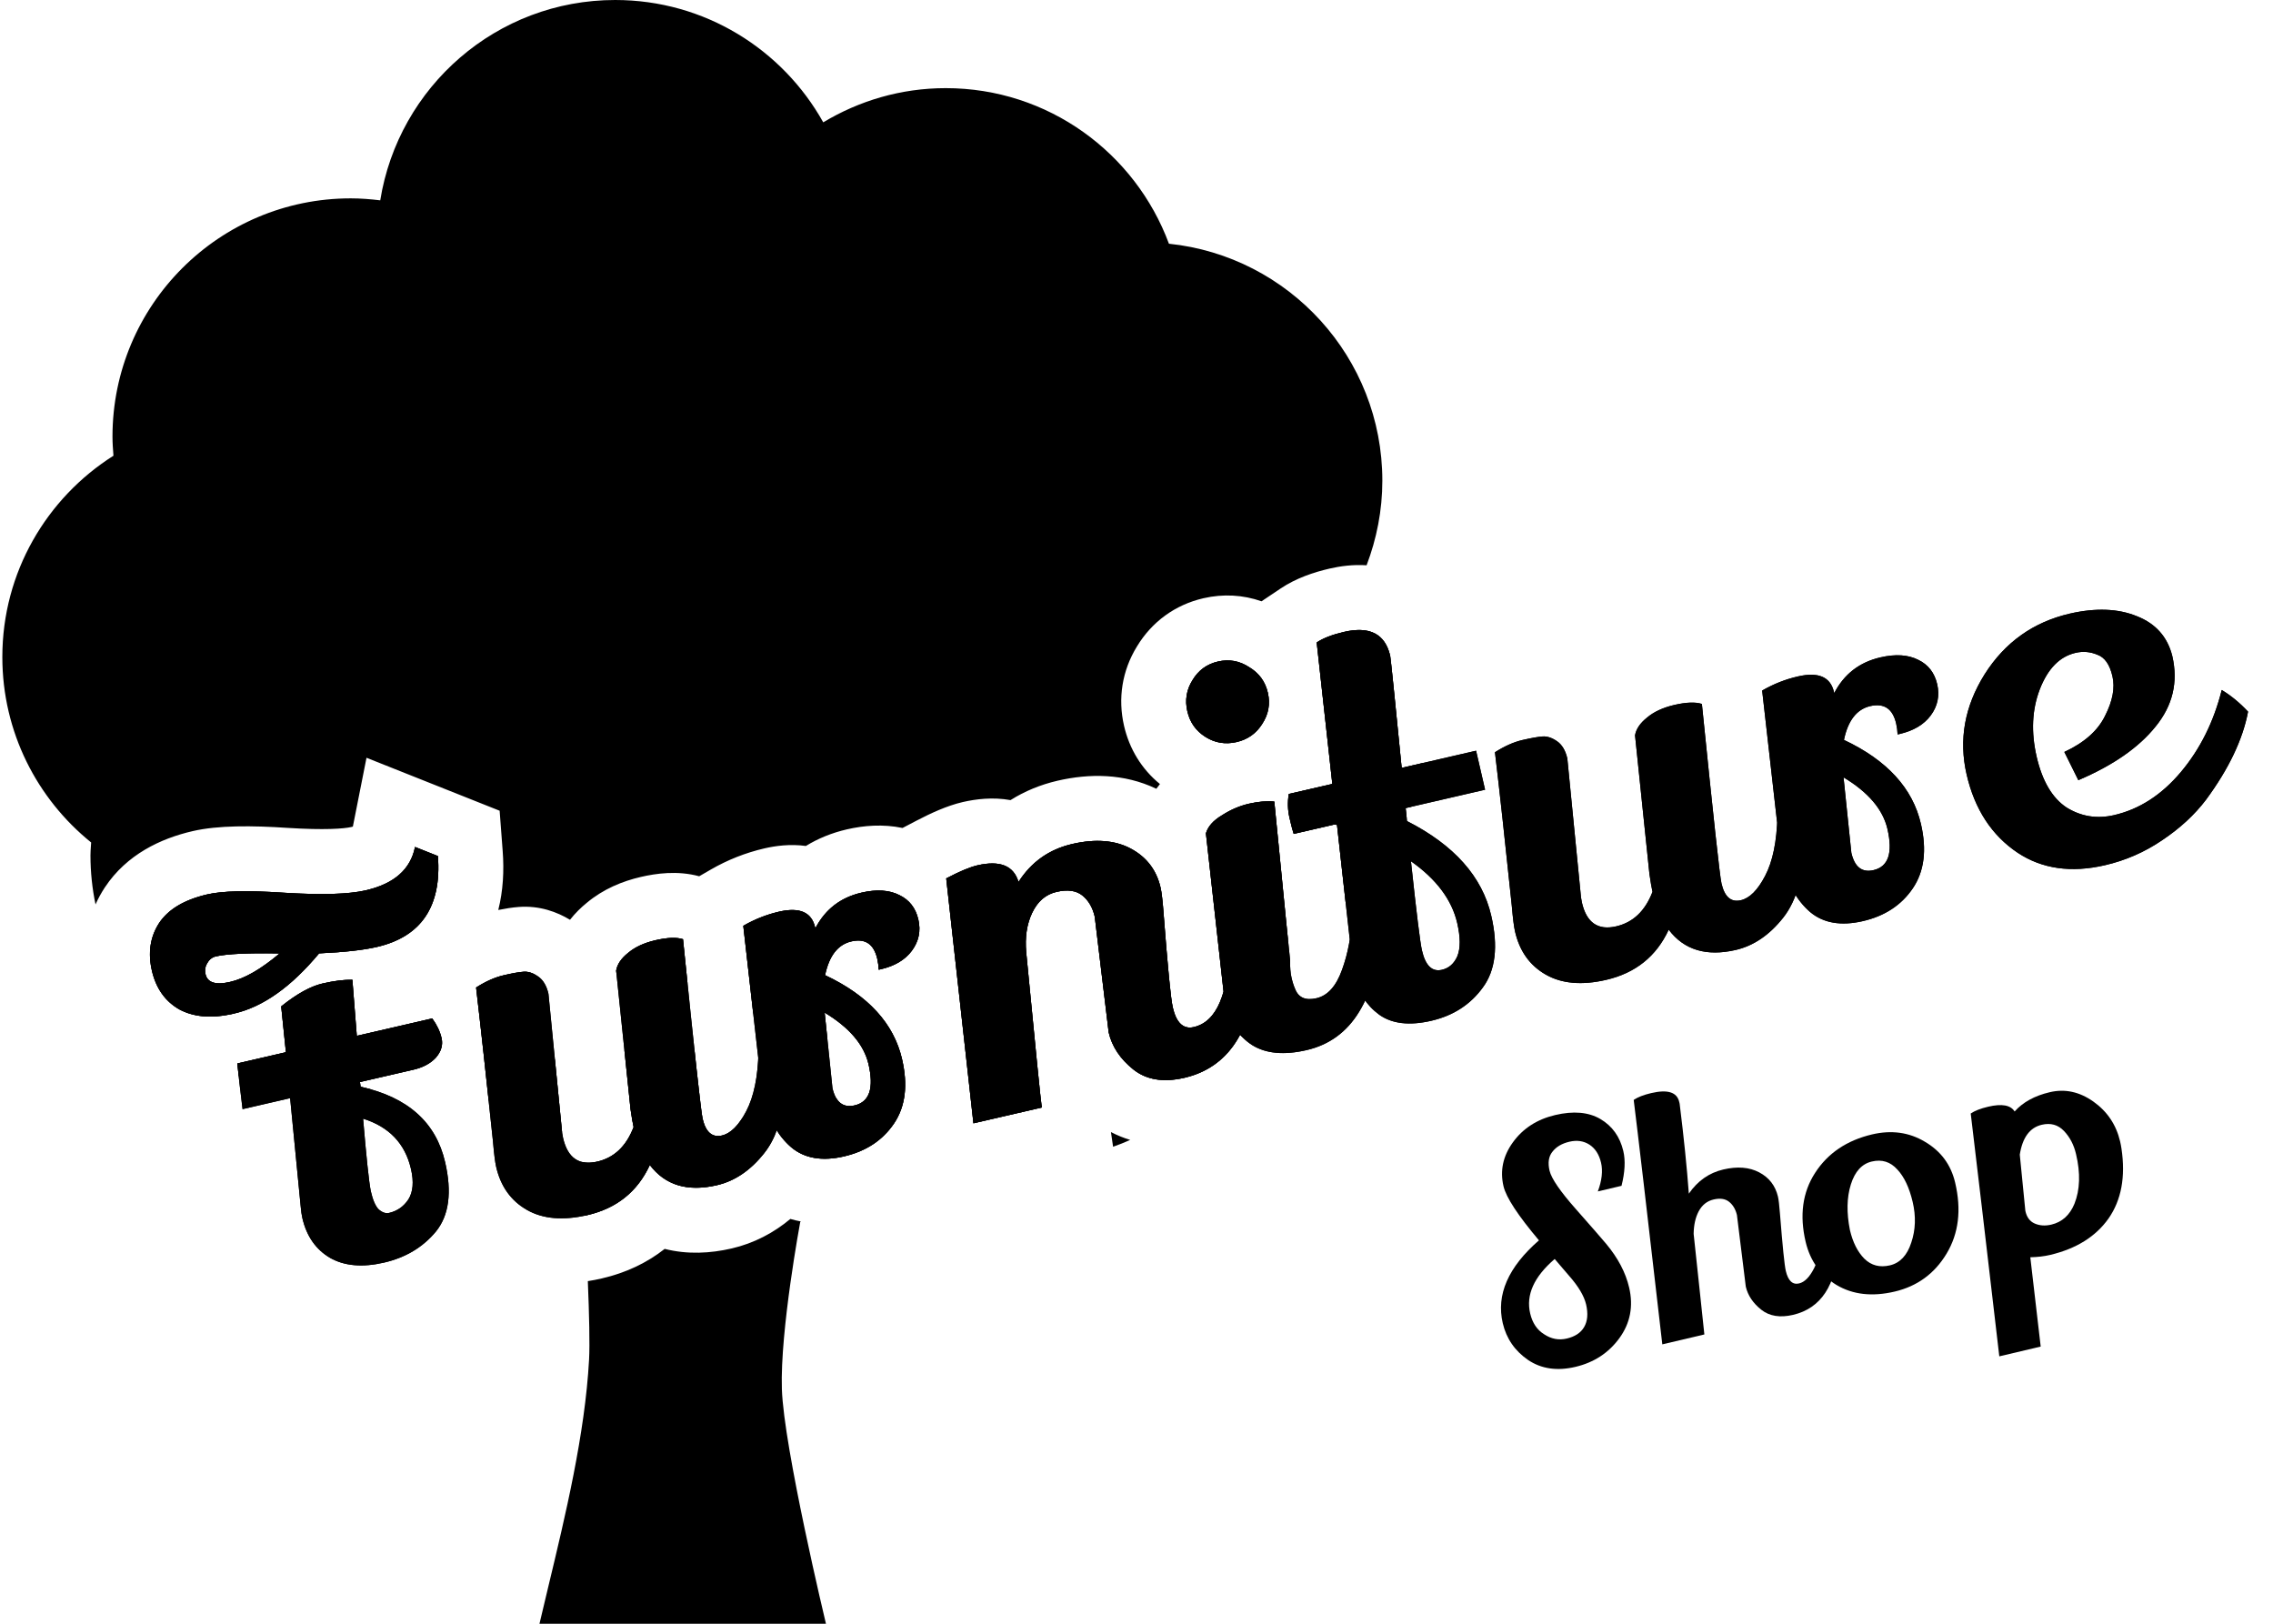 <svg width="70" height="50" viewBox="0 0 70 50" fill="none" xmlns="http://www.w3.org/2000/svg">
<path d="M11.604 29.16C11.188 29.256 10.596 29.322 9.827 29.357C8.97 30.387 8.1 31.004 7.216 31.208C7.185 31.215 7.154 31.222 7.123 31.23C6.486 31.366 5.949 31.314 5.511 31.076C5.081 30.825 4.803 30.43 4.678 29.889C4.551 29.338 4.625 28.851 4.899 28.426C5.183 27.999 5.679 27.704 6.386 27.541C6.854 27.433 7.638 27.416 8.739 27.49C9.894 27.563 10.737 27.538 11.267 27.416C12.14 27.214 12.645 26.769 12.781 26.081L13.486 26.361C13.603 27.91 12.976 28.844 11.604 29.16ZM6.33 30C6.39 30.26 6.643 30.339 7.09 30.235C7.537 30.132 8.044 29.84 8.612 29.359C7.644 29.341 6.989 29.372 6.646 29.451C6.532 29.477 6.444 29.547 6.382 29.66C6.319 29.762 6.301 29.876 6.33 30ZM10.852 30.171L10.988 31.897L13.311 31.361C13.455 31.558 13.551 31.76 13.599 31.968C13.647 32.175 13.589 32.375 13.425 32.566C13.258 32.747 13.025 32.872 12.723 32.941L11.086 33.319L11.103 33.463C12.557 33.785 13.425 34.558 13.708 35.785C13.922 36.71 13.829 37.421 13.429 37.918C13.027 38.405 12.493 38.725 11.828 38.879C11.163 39.033 10.61 38.985 10.169 38.736C9.727 38.478 9.44 38.067 9.311 37.506C9.289 37.413 9.272 37.291 9.259 37.14L8.935 33.816L7.47 34.154C7.395 33.548 7.341 33.078 7.309 32.747L8.805 32.401L8.66 30.99C9.14 30.605 9.563 30.371 9.926 30.287C10.29 30.203 10.599 30.164 10.852 30.171ZM11.984 37.349C12.233 37.291 12.431 37.153 12.577 36.933C12.721 36.702 12.748 36.39 12.656 35.995C12.476 35.215 11.985 34.699 11.182 34.447C11.283 35.639 11.361 36.382 11.418 36.675C11.482 36.956 11.565 37.145 11.664 37.242C11.773 37.337 11.88 37.373 11.984 37.349ZM21.034 28.921C21.386 32.386 21.587 34.228 21.637 34.447C21.733 34.862 21.932 35.035 22.233 34.966C22.503 34.904 22.752 34.654 22.98 34.219C23.216 33.77 23.342 33.155 23.359 32.374C23.788 32.669 24.063 32.912 24.184 33.103C24.178 34.167 23.963 34.966 23.539 35.502C23.116 36.038 22.628 36.369 22.077 36.496C21.173 36.705 20.485 36.497 20.012 35.873C19.633 36.694 18.991 37.209 18.086 37.418C17.338 37.59 16.718 37.537 16.226 37.256C15.735 36.975 15.419 36.534 15.28 35.931C15.246 35.785 15.214 35.525 15.182 35.149C14.974 33.161 14.801 31.581 14.662 30.409C14.957 30.22 15.241 30.094 15.511 30.032C15.781 29.969 15.986 29.933 16.126 29.923C16.266 29.912 16.414 29.96 16.57 30.067C16.726 30.173 16.832 30.351 16.89 30.6L17.293 34.694C17.301 34.824 17.317 34.941 17.341 35.044C17.483 35.658 17.834 35.9 18.396 35.77C18.915 35.65 19.288 35.296 19.513 34.707C19.487 34.593 19.455 34.409 19.418 34.154L18.975 29.889C19.007 29.695 19.13 29.514 19.342 29.344C19.553 29.164 19.834 29.034 20.188 28.952C20.552 28.868 20.834 28.858 21.034 28.921ZM27.017 29.526C26.912 29.069 26.646 28.889 26.22 28.988C25.804 29.084 25.534 29.431 25.409 30.029C26.736 30.653 27.526 31.516 27.78 32.618C27.965 33.418 27.882 34.078 27.531 34.597C27.18 35.115 26.667 35.453 25.991 35.609C25.316 35.765 24.774 35.671 24.366 35.327C23.956 34.973 23.677 34.474 23.528 33.83C23.482 33.632 23.454 33.485 23.443 33.389L22.891 28.509C23.238 28.308 23.605 28.163 23.989 28.074C24.623 27.928 24.994 28.088 25.102 28.556L25.109 28.587C25.412 28.003 25.886 27.636 26.53 27.488C26.998 27.38 27.387 27.405 27.697 27.563C28.005 27.711 28.2 27.962 28.281 28.315C28.363 28.668 28.295 28.99 28.078 29.281C27.868 29.56 27.55 29.748 27.124 29.846C27.103 29.851 27.083 29.856 27.062 29.861C27.056 29.742 27.041 29.63 27.017 29.526ZM26.749 32.774C26.61 32.171 26.159 31.64 25.396 31.181C25.555 32.721 25.635 33.496 25.637 33.507C25.738 33.943 25.965 34.121 26.319 34.039C26.776 33.934 26.919 33.512 26.749 32.774ZM34.143 31.789L33.714 28.226C33.65 27.946 33.523 27.729 33.334 27.575C33.145 27.422 32.88 27.384 32.537 27.464C32.204 27.541 31.953 27.757 31.784 28.114C31.622 28.458 31.562 28.86 31.603 29.321C31.886 32.256 32.046 33.85 32.083 34.104L29.978 34.59L29.14 27.049C29.55 26.834 29.87 26.7 30.098 26.647C30.795 26.486 31.217 26.657 31.366 27.159C31.76 26.543 32.311 26.153 33.017 25.99C33.734 25.824 34.337 25.871 34.823 26.131C35.31 26.391 35.616 26.791 35.741 27.331C35.775 27.477 35.807 27.759 35.838 28.179C35.964 29.814 36.057 30.762 36.117 31.021C36.227 31.5 36.443 31.701 36.766 31.627C37.472 31.464 37.837 30.602 37.86 29.043C38.3 29.335 38.581 29.582 38.705 29.784C38.576 31.74 37.831 32.875 36.47 33.19C35.825 33.338 35.301 33.251 34.898 32.928C34.496 32.605 34.244 32.226 34.143 31.789ZM36.723 20.947C36.904 20.642 37.166 20.45 37.509 20.371C37.852 20.292 38.172 20.349 38.469 20.544C38.773 20.725 38.965 20.987 39.044 21.33C39.124 21.673 39.066 21.993 38.872 22.29C38.688 22.584 38.425 22.771 38.082 22.85C37.739 22.929 37.42 22.877 37.126 22.693C36.832 22.509 36.645 22.246 36.566 21.903C36.486 21.56 36.539 21.241 36.723 20.947ZM37.138 25.662C37.199 25.451 37.364 25.265 37.633 25.105C37.9 24.933 38.174 24.816 38.455 24.751C38.746 24.683 39.009 24.661 39.244 24.683C39.561 27.905 39.723 29.532 39.73 29.563C39.726 29.783 39.741 29.966 39.775 30.111C39.806 30.246 39.844 30.363 39.889 30.463C39.993 30.723 40.211 30.815 40.543 30.738C40.886 30.659 41.148 30.369 41.328 29.868C41.516 29.354 41.617 28.799 41.633 28.204C41.716 28.229 41.859 28.327 42.063 28.499C42.267 28.671 42.396 28.805 42.451 28.902C42.435 29.782 42.237 30.534 41.855 31.158C41.474 31.782 40.935 32.175 40.239 32.336C39.543 32.497 38.983 32.445 38.561 32.181C38.149 31.915 37.881 31.512 37.756 30.971C37.73 30.857 37.708 30.736 37.689 30.609L37.138 25.662ZM42.813 20.198C42.828 20.26 42.945 21.41 43.166 23.646L45.458 23.117L45.735 24.318L43.288 24.883L43.331 25.283C44.782 26.021 45.647 26.993 45.925 28.198C46.144 29.144 46.056 29.881 45.664 30.41C45.282 30.936 44.753 31.277 44.077 31.433C43.402 31.589 42.867 31.526 42.474 31.245C42.078 30.953 41.822 30.553 41.704 30.043C41.678 29.929 41.659 29.802 41.649 29.662L41.175 25.404L41.105 25.387L39.842 25.678C39.808 25.577 39.764 25.412 39.712 25.183C39.656 24.944 39.649 24.699 39.69 24.449L41.031 24.14L40.55 19.784C40.749 19.65 41.031 19.542 41.395 19.458C42.184 19.275 42.657 19.522 42.813 20.198ZM44.877 28.424C44.711 27.707 44.236 27.072 43.452 26.52C43.623 28.112 43.735 29.027 43.791 29.266C43.899 29.734 44.103 29.933 44.405 29.863C44.623 29.813 44.782 29.672 44.882 29.441C44.979 29.2 44.978 28.861 44.877 28.424ZM52.412 21.676C52.763 25.142 52.964 26.984 53.015 27.202C53.111 27.618 53.309 27.791 53.611 27.721C53.881 27.659 54.13 27.41 54.358 26.974C54.594 26.526 54.72 25.911 54.737 25.13C55.166 25.424 55.441 25.668 55.562 25.859C55.556 26.922 55.34 27.721 54.917 28.257C54.493 28.793 54.006 29.124 53.455 29.252C52.551 29.46 51.862 29.253 51.39 28.628C51.01 29.449 50.368 29.964 49.464 30.173C48.716 30.346 48.096 30.292 47.604 30.011C47.112 29.731 46.797 29.289 46.658 28.686C46.624 28.541 46.591 28.28 46.559 27.904C46.352 25.916 46.179 24.336 46.039 23.164C46.335 22.975 46.618 22.849 46.888 22.787C47.159 22.725 47.364 22.688 47.504 22.678C47.644 22.668 47.791 22.715 47.947 22.822C48.103 22.928 48.21 23.106 48.268 23.355L48.671 27.45C48.679 27.579 48.695 27.696 48.719 27.8C48.861 28.413 49.212 28.655 49.773 28.525C50.293 28.405 50.665 28.051 50.891 27.462C50.864 27.348 50.833 27.164 50.796 26.91L50.353 22.644C50.385 22.451 50.507 22.269 50.72 22.099C50.93 21.92 51.212 21.789 51.565 21.707C51.929 21.623 52.211 21.613 52.412 21.676ZM58.395 22.282C58.289 21.824 58.024 21.645 57.597 21.743C57.182 21.839 56.911 22.186 56.787 22.784C58.113 23.408 58.904 24.271 59.158 25.373C59.343 26.173 59.26 26.833 58.909 27.352C58.558 27.871 58.045 28.208 57.369 28.364C56.694 28.52 56.152 28.426 55.744 28.083C55.334 27.728 55.054 27.229 54.906 26.585C54.86 26.387 54.832 26.241 54.821 26.145L54.268 21.264C54.616 21.063 54.982 20.918 55.367 20.83C56.001 20.683 56.372 20.844 56.48 21.311L56.487 21.343C56.79 20.758 57.264 20.392 57.908 20.243C58.376 20.135 58.764 20.16 59.075 20.318C59.383 20.466 59.577 20.717 59.659 21.07C59.74 21.424 59.672 21.746 59.455 22.037C59.246 22.315 58.928 22.503 58.502 22.602C58.481 22.607 58.46 22.611 58.439 22.616C58.434 22.497 58.419 22.385 58.395 22.282ZM58.127 25.529C57.988 24.926 57.537 24.395 56.774 23.937C56.932 25.477 57.013 26.252 57.015 26.262C57.116 26.698 57.343 26.876 57.696 26.794C58.154 26.689 58.297 26.267 58.127 25.529ZM63.574 23.155C64.187 22.871 64.605 22.501 64.828 22.044C65.062 21.585 65.138 21.179 65.056 20.826C64.972 20.462 64.817 20.241 64.591 20.161C64.372 20.069 64.149 20.05 63.92 20.103C63.432 20.215 63.064 20.59 62.817 21.228C62.578 21.852 62.546 22.544 62.721 23.302C62.894 24.051 63.2 24.571 63.64 24.864C64.088 25.143 64.577 25.222 65.107 25.1C65.886 24.92 66.572 24.477 67.165 23.771C67.757 23.065 68.176 22.224 68.421 21.247C68.7 21.413 68.97 21.635 69.232 21.914C69.069 22.773 68.637 23.677 67.937 24.627C67.585 25.091 67.133 25.508 66.583 25.875C66.044 26.241 65.457 26.497 64.823 26.643C63.783 26.883 62.889 26.756 62.14 26.261C61.337 25.724 60.812 24.92 60.565 23.849C60.318 22.779 60.502 21.751 61.118 20.766C61.743 19.779 62.618 19.155 63.74 18.896C64.54 18.712 65.231 18.738 65.811 18.976C66.389 19.204 66.752 19.613 66.899 20.203C67.084 21.003 66.912 21.727 66.382 22.375C65.864 23.02 65.071 23.57 64.005 24.024L63.574 23.155Z" fill="current"/>
<path d="M11.604 29.16C11.188 29.256 10.596 29.322 9.827 29.357C8.97 30.387 8.1 31.004 7.216 31.208C7.185 31.215 7.154 31.222 7.123 31.23C6.486 31.366 5.949 31.314 5.511 31.076C5.081 30.825 4.803 30.43 4.678 29.889C4.551 29.338 4.625 28.851 4.899 28.426C5.183 27.999 5.679 27.704 6.386 27.541C6.854 27.433 7.638 27.416 8.739 27.49C9.894 27.563 10.737 27.538 11.267 27.416C12.14 27.214 12.645 26.769 12.781 26.081L13.486 26.361C13.603 27.91 12.976 28.844 11.604 29.16ZM6.33 30C6.39 30.26 6.643 30.339 7.09 30.235C7.537 30.132 8.044 29.84 8.612 29.359C7.644 29.341 6.989 29.372 6.646 29.451C6.532 29.477 6.444 29.547 6.382 29.66C6.319 29.762 6.301 29.876 6.33 30ZM10.852 30.171L10.988 31.897L13.311 31.361C13.455 31.558 13.551 31.76 13.599 31.968C13.647 32.175 13.589 32.375 13.425 32.566C13.258 32.747 13.025 32.872 12.723 32.941L11.086 33.319L11.103 33.463C12.557 33.785 13.425 34.558 13.708 35.785C13.922 36.71 13.829 37.421 13.429 37.918C13.027 38.405 12.493 38.725 11.828 38.879C11.163 39.033 10.61 38.985 10.169 38.736C9.727 38.478 9.44 38.067 9.311 37.506C9.289 37.413 9.272 37.291 9.259 37.14L8.935 33.816L7.47 34.154C7.395 33.548 7.341 33.078 7.309 32.747L8.805 32.401L8.66 30.99C9.14 30.605 9.563 30.371 9.926 30.287C10.29 30.203 10.599 30.164 10.852 30.171ZM11.984 37.349C12.233 37.291 12.431 37.153 12.577 36.933C12.721 36.702 12.748 36.39 12.656 35.995C12.476 35.215 11.985 34.699 11.182 34.447C11.283 35.639 11.361 36.382 11.418 36.675C11.482 36.956 11.565 37.145 11.664 37.242C11.773 37.337 11.88 37.373 11.984 37.349ZM21.034 28.921C21.386 32.386 21.587 34.228 21.637 34.447C21.733 34.862 21.932 35.035 22.233 34.966C22.503 34.904 22.752 34.654 22.98 34.219C23.216 33.77 23.342 33.155 23.359 32.374C23.788 32.669 24.063 32.912 24.184 33.103C24.178 34.167 23.963 34.966 23.539 35.502C23.116 36.038 22.628 36.369 22.077 36.496C21.173 36.705 20.485 36.497 20.012 35.873C19.633 36.694 18.991 37.209 18.086 37.418C17.338 37.59 16.718 37.537 16.226 37.256C15.735 36.975 15.419 36.534 15.28 35.931C15.246 35.785 15.214 35.525 15.182 35.149C14.974 33.161 14.801 31.581 14.662 30.409C14.957 30.22 15.241 30.094 15.511 30.032C15.781 29.969 15.986 29.933 16.126 29.923C16.266 29.912 16.414 29.96 16.57 30.067C16.726 30.173 16.832 30.351 16.89 30.6L17.293 34.694C17.301 34.824 17.317 34.941 17.341 35.044C17.483 35.658 17.834 35.9 18.396 35.77C18.915 35.65 19.288 35.296 19.513 34.707C19.487 34.593 19.455 34.409 19.418 34.154L18.975 29.889C19.007 29.695 19.13 29.514 19.342 29.344C19.553 29.164 19.834 29.034 20.188 28.952C20.552 28.868 20.834 28.858 21.034 28.921ZM27.017 29.526C26.912 29.069 26.646 28.889 26.22 28.988C25.804 29.084 25.534 29.431 25.409 30.029C26.736 30.653 27.526 31.516 27.78 32.618C27.965 33.418 27.882 34.078 27.531 34.597C27.18 35.115 26.667 35.453 25.991 35.609C25.316 35.765 24.774 35.671 24.366 35.327C23.956 34.973 23.677 34.474 23.528 33.83C23.482 33.632 23.454 33.485 23.443 33.389L22.891 28.509C23.238 28.308 23.605 28.163 23.989 28.074C24.623 27.928 24.994 28.088 25.102 28.556L25.109 28.587C25.412 28.003 25.886 27.636 26.53 27.488C26.998 27.38 27.387 27.405 27.697 27.563C28.005 27.711 28.2 27.962 28.281 28.315C28.363 28.668 28.295 28.99 28.078 29.281C27.868 29.56 27.55 29.748 27.124 29.846C27.103 29.851 27.083 29.856 27.062 29.861C27.056 29.742 27.041 29.63 27.017 29.526ZM26.749 32.774C26.61 32.171 26.159 31.64 25.396 31.181C25.555 32.721 25.635 33.496 25.637 33.507C25.738 33.943 25.965 34.121 26.319 34.039C26.776 33.934 26.919 33.512 26.749 32.774ZM34.143 31.789L33.714 28.226C33.65 27.946 33.523 27.729 33.334 27.575C33.145 27.422 32.88 27.384 32.537 27.464C32.204 27.541 31.953 27.757 31.784 28.114C31.622 28.458 31.562 28.86 31.603 29.321C31.886 32.256 32.046 33.85 32.083 34.104L29.978 34.59L29.14 27.049C29.55 26.834 29.87 26.7 30.098 26.647C30.795 26.486 31.217 26.657 31.366 27.159C31.76 26.543 32.311 26.153 33.017 25.99C33.734 25.824 34.337 25.871 34.823 26.131C35.31 26.391 35.616 26.791 35.741 27.331C35.775 27.477 35.807 27.759 35.838 28.179C35.964 29.814 36.057 30.762 36.117 31.021C36.227 31.5 36.443 31.701 36.766 31.627C37.472 31.464 37.837 30.602 37.86 29.043C38.3 29.335 38.581 29.582 38.705 29.784C38.576 31.74 37.831 32.875 36.47 33.19C35.825 33.338 35.301 33.251 34.898 32.928C34.496 32.605 34.244 32.226 34.143 31.789ZM36.723 20.947C36.904 20.642 37.166 20.45 37.509 20.371C37.852 20.292 38.172 20.349 38.469 20.544C38.773 20.725 38.965 20.987 39.044 21.33C39.124 21.673 39.066 21.993 38.872 22.29C38.688 22.584 38.425 22.771 38.082 22.85C37.739 22.929 37.42 22.877 37.126 22.693C36.832 22.509 36.645 22.246 36.566 21.903C36.486 21.56 36.539 21.241 36.723 20.947ZM37.138 25.662C37.199 25.451 37.364 25.265 37.633 25.105C37.9 24.933 38.174 24.816 38.455 24.751C38.746 24.683 39.009 24.661 39.244 24.683C39.561 27.905 39.723 29.532 39.73 29.563C39.726 29.783 39.741 29.966 39.775 30.111C39.806 30.246 39.844 30.363 39.889 30.463C39.993 30.723 40.211 30.815 40.543 30.738C40.886 30.659 41.148 30.369 41.328 29.868C41.516 29.354 41.617 28.799 41.633 28.204C41.716 28.229 41.859 28.327 42.063 28.499C42.267 28.671 42.396 28.805 42.451 28.902C42.435 29.782 42.237 30.534 41.855 31.158C41.474 31.782 40.935 32.175 40.239 32.336C39.543 32.497 38.983 32.445 38.561 32.181C38.149 31.915 37.881 31.512 37.756 30.971C37.73 30.857 37.708 30.736 37.689 30.609L37.138 25.662ZM42.813 20.198C42.828 20.26 42.945 21.41 43.166 23.646L45.458 23.117L45.735 24.318L43.288 24.883L43.331 25.283C44.782 26.021 45.647 26.993 45.925 28.198C46.144 29.144 46.056 29.881 45.664 30.41C45.282 30.936 44.753 31.277 44.077 31.433C43.402 31.589 42.867 31.526 42.474 31.245C42.078 30.953 41.822 30.553 41.704 30.043C41.678 29.929 41.659 29.802 41.649 29.662L41.175 25.404L41.105 25.387L39.842 25.678C39.808 25.577 39.764 25.412 39.712 25.183C39.656 24.944 39.649 24.699 39.69 24.449L41.031 24.14L40.55 19.784C40.749 19.65 41.031 19.542 41.395 19.458C42.184 19.275 42.657 19.522 42.813 20.198ZM44.877 28.424C44.711 27.707 44.236 27.072 43.452 26.52C43.623 28.112 43.735 29.027 43.791 29.266C43.899 29.734 44.103 29.933 44.405 29.863C44.623 29.813 44.782 29.672 44.882 29.441C44.979 29.2 44.978 28.861 44.877 28.424ZM52.412 21.676C52.763 25.142 52.964 26.984 53.015 27.202C53.111 27.618 53.309 27.791 53.611 27.721C53.881 27.659 54.13 27.41 54.358 26.974C54.594 26.526 54.72 25.911 54.737 25.13C55.166 25.424 55.441 25.668 55.562 25.859C55.556 26.922 55.34 27.721 54.917 28.257C54.493 28.793 54.006 29.124 53.455 29.252C52.551 29.46 51.862 29.253 51.39 28.628C51.01 29.449 50.368 29.964 49.464 30.173C48.716 30.346 48.096 30.292 47.604 30.011C47.112 29.731 46.797 29.289 46.658 28.686C46.624 28.541 46.591 28.28 46.559 27.904C46.352 25.916 46.179 24.336 46.039 23.164C46.335 22.975 46.618 22.849 46.888 22.787C47.159 22.725 47.364 22.688 47.504 22.678C47.644 22.668 47.791 22.715 47.947 22.822C48.103 22.928 48.21 23.106 48.268 23.355L48.671 27.45C48.679 27.579 48.695 27.696 48.719 27.8C48.861 28.413 49.212 28.655 49.773 28.525C50.293 28.405 50.665 28.051 50.891 27.462C50.864 27.348 50.833 27.164 50.796 26.91L50.353 22.644C50.385 22.451 50.507 22.269 50.72 22.099C50.93 21.92 51.212 21.789 51.565 21.707C51.929 21.623 52.211 21.613 52.412 21.676ZM58.395 22.282C58.289 21.824 58.024 21.645 57.597 21.743C57.182 21.839 56.911 22.186 56.787 22.784C58.113 23.408 58.904 24.271 59.158 25.373C59.343 26.173 59.26 26.833 58.909 27.352C58.558 27.871 58.045 28.208 57.369 28.364C56.694 28.52 56.152 28.426 55.744 28.083C55.334 27.728 55.054 27.229 54.906 26.585C54.86 26.387 54.832 26.241 54.821 26.145L54.268 21.264C54.616 21.063 54.982 20.918 55.367 20.83C56.001 20.683 56.372 20.844 56.48 21.311L56.487 21.343C56.79 20.758 57.264 20.392 57.908 20.243C58.376 20.135 58.764 20.16 59.075 20.318C59.383 20.466 59.577 20.717 59.659 21.07C59.74 21.424 59.672 21.746 59.455 22.037C59.246 22.315 58.928 22.503 58.502 22.602C58.481 22.607 58.46 22.611 58.439 22.616C58.434 22.497 58.419 22.385 58.395 22.282ZM58.127 25.529C57.988 24.926 57.537 24.395 56.774 23.937C56.932 25.477 57.013 26.252 57.015 26.262C57.116 26.698 57.343 26.876 57.696 26.794C58.154 26.689 58.297 26.267 58.127 25.529ZM63.574 23.155C64.187 22.871 64.605 22.501 64.828 22.044C65.062 21.585 65.138 21.179 65.056 20.826C64.972 20.462 64.817 20.241 64.591 20.161C64.372 20.069 64.149 20.05 63.92 20.103C63.432 20.215 63.064 20.59 62.817 21.228C62.578 21.852 62.546 22.544 62.721 23.302C62.894 24.051 63.2 24.571 63.64 24.864C64.088 25.143 64.577 25.222 65.107 25.1C65.886 24.92 66.572 24.477 67.165 23.771C67.757 23.065 68.176 22.224 68.421 21.247C68.7 21.413 68.97 21.635 69.232 21.914C69.069 22.773 68.637 23.677 67.937 24.627C67.585 25.091 67.133 25.508 66.583 25.875C66.044 26.241 65.457 26.497 64.823 26.643C63.783 26.883 62.889 26.756 62.14 26.261C61.337 25.724 60.812 24.92 60.565 23.849C60.318 22.779 60.502 21.751 61.118 20.766C61.743 19.779 62.618 19.155 63.74 18.896C64.54 18.712 65.231 18.738 65.811 18.976C66.389 19.204 66.752 19.613 66.899 20.203C67.084 21.003 66.912 21.727 66.382 22.375C65.864 23.02 65.071 23.57 64.005 24.024L63.574 23.155Z" fill="current"/>
<path fill-rule="evenodd" clip-rule="evenodd" d="M35.999 7.505C39.692 7.888 42.571 11.008 42.571 14.802C42.571 15.721 42.394 16.597 42.086 17.407C41.667 17.379 41.273 17.433 40.945 17.509C40.461 17.621 39.918 17.8 39.436 18.123L38.85 18.516C38.283 18.316 37.671 18.281 37.059 18.422C36.188 18.624 35.474 19.146 35.015 19.905C34.555 20.652 34.422 21.508 34.617 22.353C34.782 23.067 35.161 23.685 35.722 24.143C35.684 24.19 35.647 24.238 35.611 24.289C34.616 23.812 33.546 23.815 32.567 24.041C32.04 24.163 31.555 24.364 31.12 24.638C30.57 24.539 30.05 24.606 29.648 24.698C29.161 24.811 28.656 25.045 28.211 25.278L27.795 25.496C27.194 25.37 26.6 25.419 26.08 25.539C25.621 25.645 25.198 25.817 24.818 26.05C24.329 25.983 23.877 26.047 23.539 26.125C22.958 26.26 22.407 26.478 21.891 26.776L21.533 26.983C20.855 26.799 20.194 26.898 19.738 27.003C19.174 27.133 18.582 27.372 18.069 27.802C17.896 27.942 17.717 28.115 17.554 28.323C17.161 28.085 16.622 27.88 15.978 27.928C15.774 27.943 15.556 27.979 15.345 28.021C15.496 27.424 15.526 26.808 15.481 26.211L15.387 24.965L11.287 23.334L10.867 25.454C10.851 25.459 10.835 25.463 10.817 25.467C10.589 25.519 9.995 25.565 8.869 25.494C7.761 25.42 6.717 25.412 5.936 25.592C4.938 25.822 3.901 26.317 3.235 27.317L3.227 27.329L3.219 27.341C3.111 27.507 3.019 27.677 2.942 27.85C2.84 27.362 2.786 26.857 2.786 26.339C2.786 26.246 2.793 26.154 2.799 26.062C2.802 26.022 2.804 25.982 2.807 25.942C1.14 24.597 0.072 22.54 0.072 20.232C0.072 17.62 1.44 15.334 3.494 14.033C3.479 13.839 3.464 13.644 3.464 13.446C3.464 9.393 6.75 6.108 10.802 6.108C11.11 6.108 11.412 6.133 11.71 6.169C12.271 2.674 15.292 0 18.946 0C21.701 0 24.099 1.521 25.353 3.767C26.456 3.103 27.744 2.714 29.125 2.714C32.281 2.714 34.963 4.71 35.999 7.505ZM11.458 33.554C11.026 33.635 10.58 33.677 10.124 33.677C9.142 33.677 8.205 33.484 7.349 33.134C7.333 32.989 7.32 32.86 7.309 32.747L8.805 32.401L8.66 30.99C8.74 30.925 8.819 30.865 8.896 30.809C9.118 30.648 9.326 30.522 9.521 30.431C9.643 30.374 9.759 30.331 9.87 30.301C9.889 30.296 9.908 30.291 9.926 30.287C10.051 30.258 10.169 30.234 10.281 30.216C10.391 30.199 10.494 30.186 10.591 30.179C10.645 30.174 10.696 30.172 10.746 30.171C10.766 30.171 10.785 30.171 10.804 30.171C10.82 30.171 10.836 30.171 10.852 30.171L10.988 31.897L13.311 31.361C13.455 31.558 13.551 31.76 13.599 31.968C13.627 32.092 13.618 32.213 13.571 32.332C13.564 32.35 13.556 32.367 13.547 32.385C13.517 32.446 13.476 32.507 13.425 32.566C13.299 32.703 13.133 32.809 12.929 32.882C12.864 32.905 12.796 32.925 12.723 32.941L11.086 33.319L11.103 33.463L11.12 33.467C11.204 33.486 11.285 33.506 11.364 33.528C11.396 33.536 11.427 33.545 11.458 33.554ZM18.103 39.45C18.145 40.476 18.167 41.399 18.141 41.867C18.015 44.166 17.408 46.687 16.879 48.886C16.788 49.268 16.698 49.64 16.614 50H25.436C25.436 50 24.136 44.581 24.079 42.772C24.022 40.962 24.644 37.63 24.644 37.63L24.662 37.612C24.554 37.592 24.447 37.566 24.34 37.535C23.826 37.962 23.224 38.284 22.527 38.445C21.882 38.594 21.176 38.636 20.47 38.457C19.919 38.891 19.268 39.197 18.536 39.366C18.394 39.399 18.249 39.428 18.103 39.45ZM27.354 34.827L27.185 35.002C27.022 35.154 26.837 35.281 26.629 35.384C26.436 35.481 26.223 35.555 25.991 35.609C25.904 35.629 25.819 35.645 25.736 35.657C25.278 35.722 24.889 35.66 24.567 35.47L24.552 35.461C24.488 35.422 24.426 35.377 24.366 35.327C24.222 35.202 24.093 35.059 23.981 34.898C24.555 34.686 25.171 34.285 25.757 33.821C25.847 33.97 25.971 34.048 26.13 34.057C26.188 34.061 26.251 34.055 26.319 34.039C26.41 34.018 26.49 33.984 26.556 33.937C26.744 33.805 26.831 33.571 26.817 33.234C26.812 33.119 26.795 32.991 26.766 32.852C26.761 32.826 26.755 32.8 26.749 32.774C26.693 32.532 26.587 32.302 26.431 32.083L26.416 32.062C26.271 31.864 26.084 31.674 25.855 31.495C25.717 31.387 25.564 31.282 25.396 31.181L25.427 31.483L25.483 32.025C25.017 31.215 24.701 30.309 24.574 29.341C24.245 29.527 23.899 29.683 23.541 29.816C23.498 29.996 23.451 30.188 23.402 30.387C23.336 30.656 23.266 30.94 23.198 31.228L22.891 28.509C22.926 28.488 22.961 28.468 22.997 28.449C23.031 28.431 23.065 28.413 23.099 28.396C23.384 28.253 23.68 28.145 23.989 28.074C24.02 28.067 24.05 28.061 24.079 28.055L24.082 28.055C24.111 28.049 24.139 28.044 24.167 28.04C24.693 27.962 25.005 28.134 25.102 28.556L25.109 28.587C25.116 28.575 25.122 28.562 25.129 28.55C25.326 28.185 25.592 27.907 25.927 27.718C26.108 27.616 26.309 27.539 26.53 27.488C26.625 27.465 26.718 27.449 26.806 27.438C26.934 27.422 27.055 27.418 27.17 27.425C27.365 27.438 27.541 27.483 27.697 27.563C28.005 27.711 28.2 27.961 28.281 28.315C28.363 28.668 28.295 28.99 28.078 29.281C28.059 29.306 28.04 29.329 28.02 29.352C27.87 29.525 27.673 29.659 27.428 29.754C27.334 29.791 27.233 29.821 27.124 29.846L27.062 29.861C27.056 29.742 27.041 29.63 27.017 29.526C27.01 29.494 27.002 29.463 26.993 29.433L26.986 29.414C26.977 29.385 26.967 29.358 26.956 29.332C26.946 29.308 26.935 29.285 26.924 29.264C26.916 29.249 26.908 29.235 26.9 29.222C26.891 29.207 26.882 29.193 26.872 29.18C26.763 29.029 26.61 28.957 26.411 28.962C26.351 28.964 26.288 28.972 26.22 28.988C26.149 29.004 26.082 29.028 26.019 29.059C25.972 29.082 25.928 29.11 25.885 29.142C25.851 29.168 25.817 29.197 25.786 29.228C25.633 29.382 25.518 29.603 25.442 29.89C25.438 29.906 25.434 29.922 25.43 29.938C25.423 29.967 25.416 29.998 25.409 30.029C25.592 30.115 25.764 30.205 25.926 30.3C26.071 30.385 26.208 30.473 26.337 30.565C26.443 30.641 26.543 30.719 26.638 30.8C26.681 30.836 26.723 30.873 26.763 30.91C26.805 30.949 26.846 30.988 26.886 31.028C27.124 31.267 27.319 31.525 27.471 31.802L27.479 31.817C27.579 32.003 27.661 32.198 27.723 32.402C27.737 32.447 27.75 32.493 27.762 32.54C27.768 32.566 27.774 32.592 27.78 32.618C27.868 32.997 27.895 33.345 27.863 33.661C27.826 34.012 27.716 34.324 27.531 34.597C27.476 34.678 27.417 34.755 27.354 34.827ZM34.279 35.312C34.458 35.249 34.634 35.179 34.806 35.102C34.605 35.041 34.407 34.961 34.213 34.86L34.279 35.312ZM43.463 24.842L43.288 24.883L43.321 25.193C42.888 26.186 42.241 27.066 41.438 27.773L41.175 25.404L41.105 25.387L39.842 25.678C39.832 25.647 39.82 25.61 39.808 25.567L39.805 25.556C39.778 25.46 39.747 25.336 39.712 25.183C39.693 25.103 39.68 25.023 39.672 24.942C39.663 24.843 39.661 24.743 39.668 24.642C39.672 24.578 39.679 24.514 39.69 24.449L41.031 24.14L40.55 19.784C40.749 19.65 41.031 19.542 41.395 19.458C41.854 19.352 42.206 19.391 42.451 19.575C42.486 19.601 42.518 19.63 42.549 19.662C42.673 19.792 42.761 19.971 42.813 20.198C42.822 20.237 42.874 20.718 42.967 21.64C43.002 21.989 43.043 22.401 43.09 22.876L43.166 23.646L43.826 23.494C43.747 23.96 43.625 24.411 43.463 24.842ZM39.664 28.93C39.492 29.01 39.317 29.083 39.138 29.149C39.034 30.152 38.728 31.095 38.261 31.938C38.237 31.913 38.214 31.888 38.191 31.863C37.922 32.369 37.55 32.74 37.077 32.975C36.944 33.041 36.802 33.097 36.653 33.141C36.593 33.159 36.532 33.175 36.47 33.19C35.891 33.323 35.41 33.267 35.026 33.02C34.982 32.992 34.94 32.962 34.898 32.928C34.496 32.605 34.244 32.226 34.143 31.789L33.714 28.226C33.688 28.111 33.65 28.006 33.603 27.912C33.548 27.803 33.479 27.709 33.396 27.63C33.376 27.611 33.355 27.593 33.334 27.575C33.145 27.422 32.88 27.384 32.537 27.464C32.387 27.498 32.254 27.561 32.137 27.652C31.995 27.764 31.877 27.918 31.784 28.114C31.622 28.458 31.562 28.86 31.603 29.321L31.702 30.347C31.924 32.629 32.051 33.881 32.083 34.104L29.978 34.59L29.14 27.049C29.371 26.928 29.574 26.832 29.747 26.763C29.882 26.709 29.999 26.67 30.098 26.647C30.199 26.624 30.294 26.608 30.384 26.598C30.416 26.595 30.447 26.593 30.477 26.591C30.95 26.566 31.247 26.756 31.366 27.159C31.607 26.782 31.906 26.49 32.264 26.283C32.492 26.151 32.743 26.053 33.017 25.99L33.03 25.987C33.633 25.849 34.154 25.863 34.593 26.027L34.607 26.032C34.681 26.061 34.754 26.094 34.823 26.131C34.967 26.208 35.096 26.297 35.208 26.398C35.475 26.64 35.653 26.951 35.741 27.331C35.775 27.477 35.807 27.759 35.838 28.179C35.848 28.308 35.858 28.432 35.867 28.552C35.88 28.714 35.892 28.867 35.904 29.014C35.929 29.318 35.953 29.59 35.975 29.827C36.014 30.257 36.048 30.577 36.078 30.789L36.085 30.841C36.096 30.919 36.107 30.979 36.117 31.021C36.131 31.084 36.147 31.142 36.165 31.195C36.182 31.242 36.199 31.286 36.218 31.326C36.341 31.583 36.523 31.683 36.766 31.627C37.068 31.557 37.308 31.36 37.485 31.034C37.544 30.927 37.595 30.805 37.64 30.67C37.646 30.651 37.652 30.633 37.658 30.614L37.658 30.613C37.666 30.587 37.674 30.562 37.681 30.536L37.138 25.662C37.143 25.647 37.148 25.632 37.153 25.617C37.185 25.53 37.234 25.448 37.302 25.371C37.385 25.276 37.496 25.187 37.633 25.105C37.648 25.095 37.662 25.086 37.676 25.078C37.808 24.996 37.941 24.928 38.077 24.872C38.178 24.83 38.281 24.795 38.385 24.768C38.408 24.762 38.431 24.756 38.455 24.751C38.476 24.746 38.497 24.741 38.517 24.737C38.664 24.706 38.804 24.686 38.936 24.679C39.043 24.673 39.146 24.674 39.244 24.683L39.302 25.277L39.335 25.608L39.358 25.842C39.434 26.614 39.499 27.266 39.551 27.798L39.552 27.802L39.615 28.441L39.664 28.93ZM22.841 34.458C22.762 34.578 22.681 34.678 22.597 34.757C22.48 34.867 22.359 34.937 22.233 34.966C21.955 35.03 21.764 34.887 21.661 34.537C21.652 34.508 21.644 34.478 21.637 34.447C21.63 34.418 21.621 34.36 21.609 34.273C21.589 34.13 21.562 33.91 21.528 33.613L21.527 33.606L21.509 33.45L21.509 33.445C21.498 33.347 21.486 33.242 21.474 33.13C21.449 32.911 21.423 32.665 21.394 32.392C21.179 33.004 20.909 33.446 20.572 33.508C20.213 33.573 19.732 33.073 19.229 32.33L19.418 34.154C19.455 34.409 19.487 34.593 19.513 34.707C19.398 35.009 19.243 35.249 19.05 35.428C18.867 35.597 18.649 35.712 18.396 35.77C18.213 35.812 18.053 35.815 17.915 35.778C17.941 36.228 17.975 36.808 18.008 37.435C18.034 37.429 18.06 37.424 18.086 37.418C18.256 37.378 18.417 37.328 18.568 37.267C18.622 37.246 18.674 37.223 18.726 37.199C19.3 36.927 19.729 36.485 20.012 35.873C20.127 36.024 20.253 36.151 20.393 36.253C20.518 36.344 20.653 36.416 20.798 36.469C21.018 36.548 21.261 36.583 21.526 36.573C21.7 36.566 21.884 36.541 22.077 36.496C22.24 36.459 22.397 36.403 22.548 36.33L22.556 36.327C22.915 36.152 23.243 35.877 23.539 35.502C23.669 35.338 23.779 35.15 23.869 34.937C23.826 34.952 23.782 34.965 23.739 34.977C23.22 35.121 22.95 34.897 22.841 34.458ZM17.311 34.875C16.68 34.779 15.858 34.377 15.049 33.891C15.047 33.868 15.044 33.845 15.042 33.822L15.035 33.755C14.953 32.992 14.878 32.303 14.809 31.688C14.756 31.218 14.707 30.791 14.662 30.409C14.764 30.343 14.865 30.285 14.965 30.235C15.152 30.14 15.334 30.073 15.511 30.032C15.781 29.969 15.986 29.933 16.126 29.923C16.237 29.914 16.353 29.943 16.474 30.008C16.123 30.613 15.689 31.163 15.185 31.644C16.013 32.199 16.637 32.484 17.09 32.625L17.293 34.694C17.297 34.758 17.303 34.818 17.311 34.875ZM18.988 30.006C19.621 30.186 20.29 30.284 20.982 30.284C21.046 30.284 21.11 30.283 21.173 30.281C21.13 29.859 21.084 29.406 21.034 28.921C20.999 28.91 20.962 28.901 20.922 28.894C20.732 28.863 20.488 28.883 20.188 28.952C20.084 28.976 19.987 29.004 19.896 29.036C19.676 29.114 19.491 29.217 19.342 29.344C19.237 29.428 19.154 29.514 19.093 29.604C19.031 29.696 18.992 29.791 18.975 29.889L18.988 30.006ZM11.303 27.407C11.899 27.263 12.32 27.003 12.564 26.626C12.606 26.562 12.643 26.494 12.675 26.422C12.722 26.316 12.757 26.202 12.781 26.081L13.486 26.361C13.517 26.764 13.497 27.126 13.427 27.445C13.372 27.693 13.287 27.916 13.172 28.114C13.057 28.311 12.912 28.483 12.737 28.63C12.566 28.774 12.367 28.894 12.138 28.99C11.993 29.052 11.835 29.103 11.666 29.145C11.646 29.151 11.625 29.155 11.604 29.16C11.403 29.207 11.161 29.246 10.877 29.278C10.574 29.313 10.224 29.339 9.827 29.357C9.797 29.393 9.767 29.429 9.736 29.464C9.718 29.486 9.699 29.508 9.68 29.529C9.518 29.715 9.355 29.886 9.192 30.042C9.086 30.143 8.981 30.238 8.875 30.327L8.859 30.34C8.77 30.414 8.68 30.484 8.59 30.55C8.53 30.594 8.47 30.636 8.409 30.676L8.407 30.677C8.224 30.799 8.039 30.903 7.854 30.988C7.763 31.03 7.671 31.068 7.579 31.101C7.489 31.133 7.399 31.161 7.309 31.185C7.278 31.193 7.247 31.201 7.216 31.208L7.123 31.23C7.102 31.234 7.081 31.238 7.06 31.242C7.028 31.249 6.997 31.254 6.965 31.26C6.868 31.276 6.773 31.288 6.681 31.295C6.253 31.329 5.877 31.263 5.554 31.099C5.54 31.092 5.525 31.084 5.511 31.076C5.212 30.902 4.988 30.659 4.836 30.345C4.769 30.207 4.717 30.055 4.678 29.889C4.583 29.477 4.6 29.099 4.73 28.758C4.743 28.723 4.758 28.689 4.773 28.654C4.809 28.576 4.851 28.5 4.899 28.426C5.16 28.034 5.599 27.753 6.215 27.584C6.271 27.569 6.328 27.554 6.386 27.541C6.84 27.436 7.594 27.417 8.646 27.484L8.739 27.49L8.777 27.492C9.128 27.514 9.45 27.526 9.743 27.53C10.36 27.537 10.847 27.503 11.204 27.429C11.226 27.425 11.246 27.42 11.267 27.416L11.303 27.407ZM37.919 22.878C37.846 22.886 37.774 22.888 37.703 22.883C37.501 22.871 37.309 22.807 37.126 22.693C36.832 22.509 36.645 22.246 36.566 21.903C36.486 21.56 36.539 21.241 36.723 20.947C36.904 20.642 37.166 20.45 37.509 20.371C37.852 20.292 38.172 20.349 38.469 20.544C38.528 20.579 38.584 20.618 38.635 20.66C38.844 20.831 38.981 21.055 39.044 21.33C39.124 21.673 39.066 21.993 38.872 22.29C38.856 22.315 38.84 22.34 38.823 22.363C38.734 22.487 38.63 22.589 38.51 22.669C38.48 22.688 38.451 22.706 38.42 22.723C38.317 22.779 38.205 22.822 38.082 22.85C38.061 22.855 38.04 22.859 38.019 22.863C37.986 22.869 37.952 22.874 37.919 22.878ZM6.382 29.66C6.419 29.593 6.464 29.542 6.519 29.506C6.527 29.5 6.536 29.494 6.545 29.489C6.563 29.48 6.582 29.471 6.601 29.464C6.61 29.461 6.618 29.459 6.626 29.456L6.631 29.455L6.646 29.451C6.666 29.447 6.687 29.442 6.709 29.438L6.739 29.432C6.759 29.429 6.781 29.425 6.804 29.422L6.82 29.419C6.845 29.415 6.872 29.412 6.899 29.408C7.06 29.388 7.257 29.373 7.491 29.364C7.703 29.356 7.946 29.353 8.219 29.354C8.344 29.355 8.475 29.356 8.612 29.359C8.564 29.399 8.516 29.439 8.469 29.477C8.409 29.525 8.35 29.571 8.292 29.615C8.127 29.738 7.968 29.845 7.815 29.934C7.641 30.034 7.475 30.113 7.315 30.169C7.29 30.178 7.264 30.187 7.239 30.195C7.188 30.211 7.139 30.224 7.09 30.235C7.058 30.243 7.026 30.249 6.996 30.255C6.969 30.26 6.943 30.264 6.917 30.268L6.901 30.27C6.879 30.273 6.858 30.275 6.837 30.276C6.734 30.284 6.646 30.277 6.574 30.257C6.442 30.219 6.36 30.134 6.33 30C6.301 29.876 6.319 29.762 6.382 29.66Z" fill="current"/>
<path d="M61.228 34.079C61.65 33.98 61.921 34.029 62.043 34.226C62.298 33.94 62.658 33.742 63.126 33.632C63.593 33.522 64.04 33.618 64.468 33.921C64.896 34.225 65.17 34.633 65.291 35.145C65.308 35.217 65.322 35.292 65.334 35.371C65.463 36.238 65.33 36.954 64.936 37.52C64.541 38.079 63.941 38.453 63.136 38.643C62.954 38.686 62.751 38.71 62.526 38.715L62.846 41.465L61.571 41.766C61.143 38.092 60.85 35.6 60.691 34.288C60.815 34.204 60.994 34.134 61.228 34.079ZM63.934 35.537C63.867 35.251 63.743 35.014 63.561 34.824C63.379 34.634 63.152 34.571 62.879 34.635C62.51 34.722 62.284 35.029 62.202 35.555C62.299 36.546 62.356 37.121 62.373 37.282C62.413 37.478 62.509 37.609 62.661 37.676C62.814 37.743 62.985 37.754 63.173 37.71C63.504 37.632 63.741 37.418 63.885 37.069C64.057 36.638 64.074 36.127 63.934 35.537Z" fill="current"/>
<path d="M57.653 34.932C58.25 34.792 58.791 34.866 59.277 35.156C59.77 35.444 60.081 35.863 60.211 36.415C60.409 37.252 60.321 37.982 59.947 38.604C59.578 39.218 59.046 39.607 58.352 39.771C57.658 39.935 57.059 39.867 56.557 39.568C56.062 39.267 55.745 38.824 55.607 38.24C55.415 37.422 55.511 36.715 55.898 36.117C56.289 35.511 56.874 35.116 57.653 34.932ZM57.644 35.767C57.339 35.839 57.124 36.074 56.999 36.474C56.874 36.873 56.864 37.341 56.971 37.878C57.059 38.254 57.207 38.548 57.415 38.759C57.629 38.969 57.891 39.037 58.203 38.964C58.514 38.89 58.733 38.657 58.86 38.264C58.993 37.87 59.007 37.452 58.903 37.011C58.799 36.57 58.642 36.237 58.431 36.013C58.218 35.775 57.956 35.693 57.644 35.767Z" fill="current"/>
<path d="M53.764 39.62L53.491 37.414C53.449 37.239 53.369 37.103 53.251 37.008C53.133 36.913 52.973 36.889 52.772 36.936C52.571 36.983 52.418 37.105 52.313 37.301C52.214 37.489 52.162 37.72 52.158 37.995C52.2 38.376 52.26 38.934 52.337 39.669C52.413 40.397 52.463 40.872 52.488 41.092L51.193 41.397C50.723 37.309 50.429 34.8 50.312 33.869C50.436 33.785 50.615 33.715 50.849 33.66C51.355 33.541 51.643 33.63 51.713 33.929L51.727 33.987C51.857 35.032 51.951 35.955 52.01 36.756C52.281 36.363 52.633 36.116 53.068 36.013C53.503 35.911 53.873 35.94 54.178 36.101C54.483 36.262 54.675 36.511 54.755 36.849C54.776 36.94 54.796 37.113 54.816 37.368C54.896 38.377 54.956 38.966 54.996 39.134C55.068 39.439 55.204 39.568 55.405 39.521C55.574 39.481 55.726 39.328 55.862 39.063C56.004 38.791 56.077 38.407 56.084 37.912C56.36 38.093 56.536 38.247 56.614 38.373C56.543 39.581 56.079 40.286 55.222 40.488C54.82 40.583 54.492 40.53 54.24 40.33C53.987 40.129 53.828 39.892 53.764 39.62Z" fill="current"/>
<path d="M49.207 36.688C49.333 36.35 49.366 36.054 49.306 35.801C49.246 35.548 49.127 35.364 48.95 35.248C48.772 35.133 48.566 35.102 48.332 35.157C48.099 35.212 47.924 35.315 47.809 35.466C47.692 35.61 47.663 35.805 47.721 36.051C47.778 36.291 48.049 36.687 48.535 37.236C49.021 37.786 49.33 38.141 49.464 38.301C49.827 38.736 50.063 39.184 50.171 39.645C50.307 40.223 50.207 40.743 49.871 41.206C49.54 41.66 49.089 41.955 48.518 42.09C47.953 42.223 47.468 42.152 47.061 41.879C46.652 41.598 46.392 41.221 46.28 40.747C46.074 39.871 46.445 39.02 47.394 38.194C46.748 37.428 46.384 36.873 46.303 36.53C46.19 36.05 46.286 35.599 46.59 35.178C46.9 34.748 47.334 34.468 47.892 34.336C48.457 34.203 48.922 34.244 49.288 34.459C49.653 34.675 49.888 35.003 49.992 35.444C50.061 35.736 50.043 36.093 49.937 36.515L49.207 36.688ZM47.552 41.085C47.771 41.231 48.004 41.276 48.251 41.218C48.504 41.158 48.682 41.041 48.784 40.866C48.892 40.683 48.912 40.449 48.845 40.163C48.783 39.904 48.608 39.609 48.318 39.281C48.28 39.235 48.209 39.152 48.105 39.033C48.001 38.907 47.925 38.819 47.879 38.768C47.241 39.316 46.989 39.875 47.124 40.446C47.193 40.738 47.335 40.951 47.552 41.085Z" fill="current"/>
</svg>
